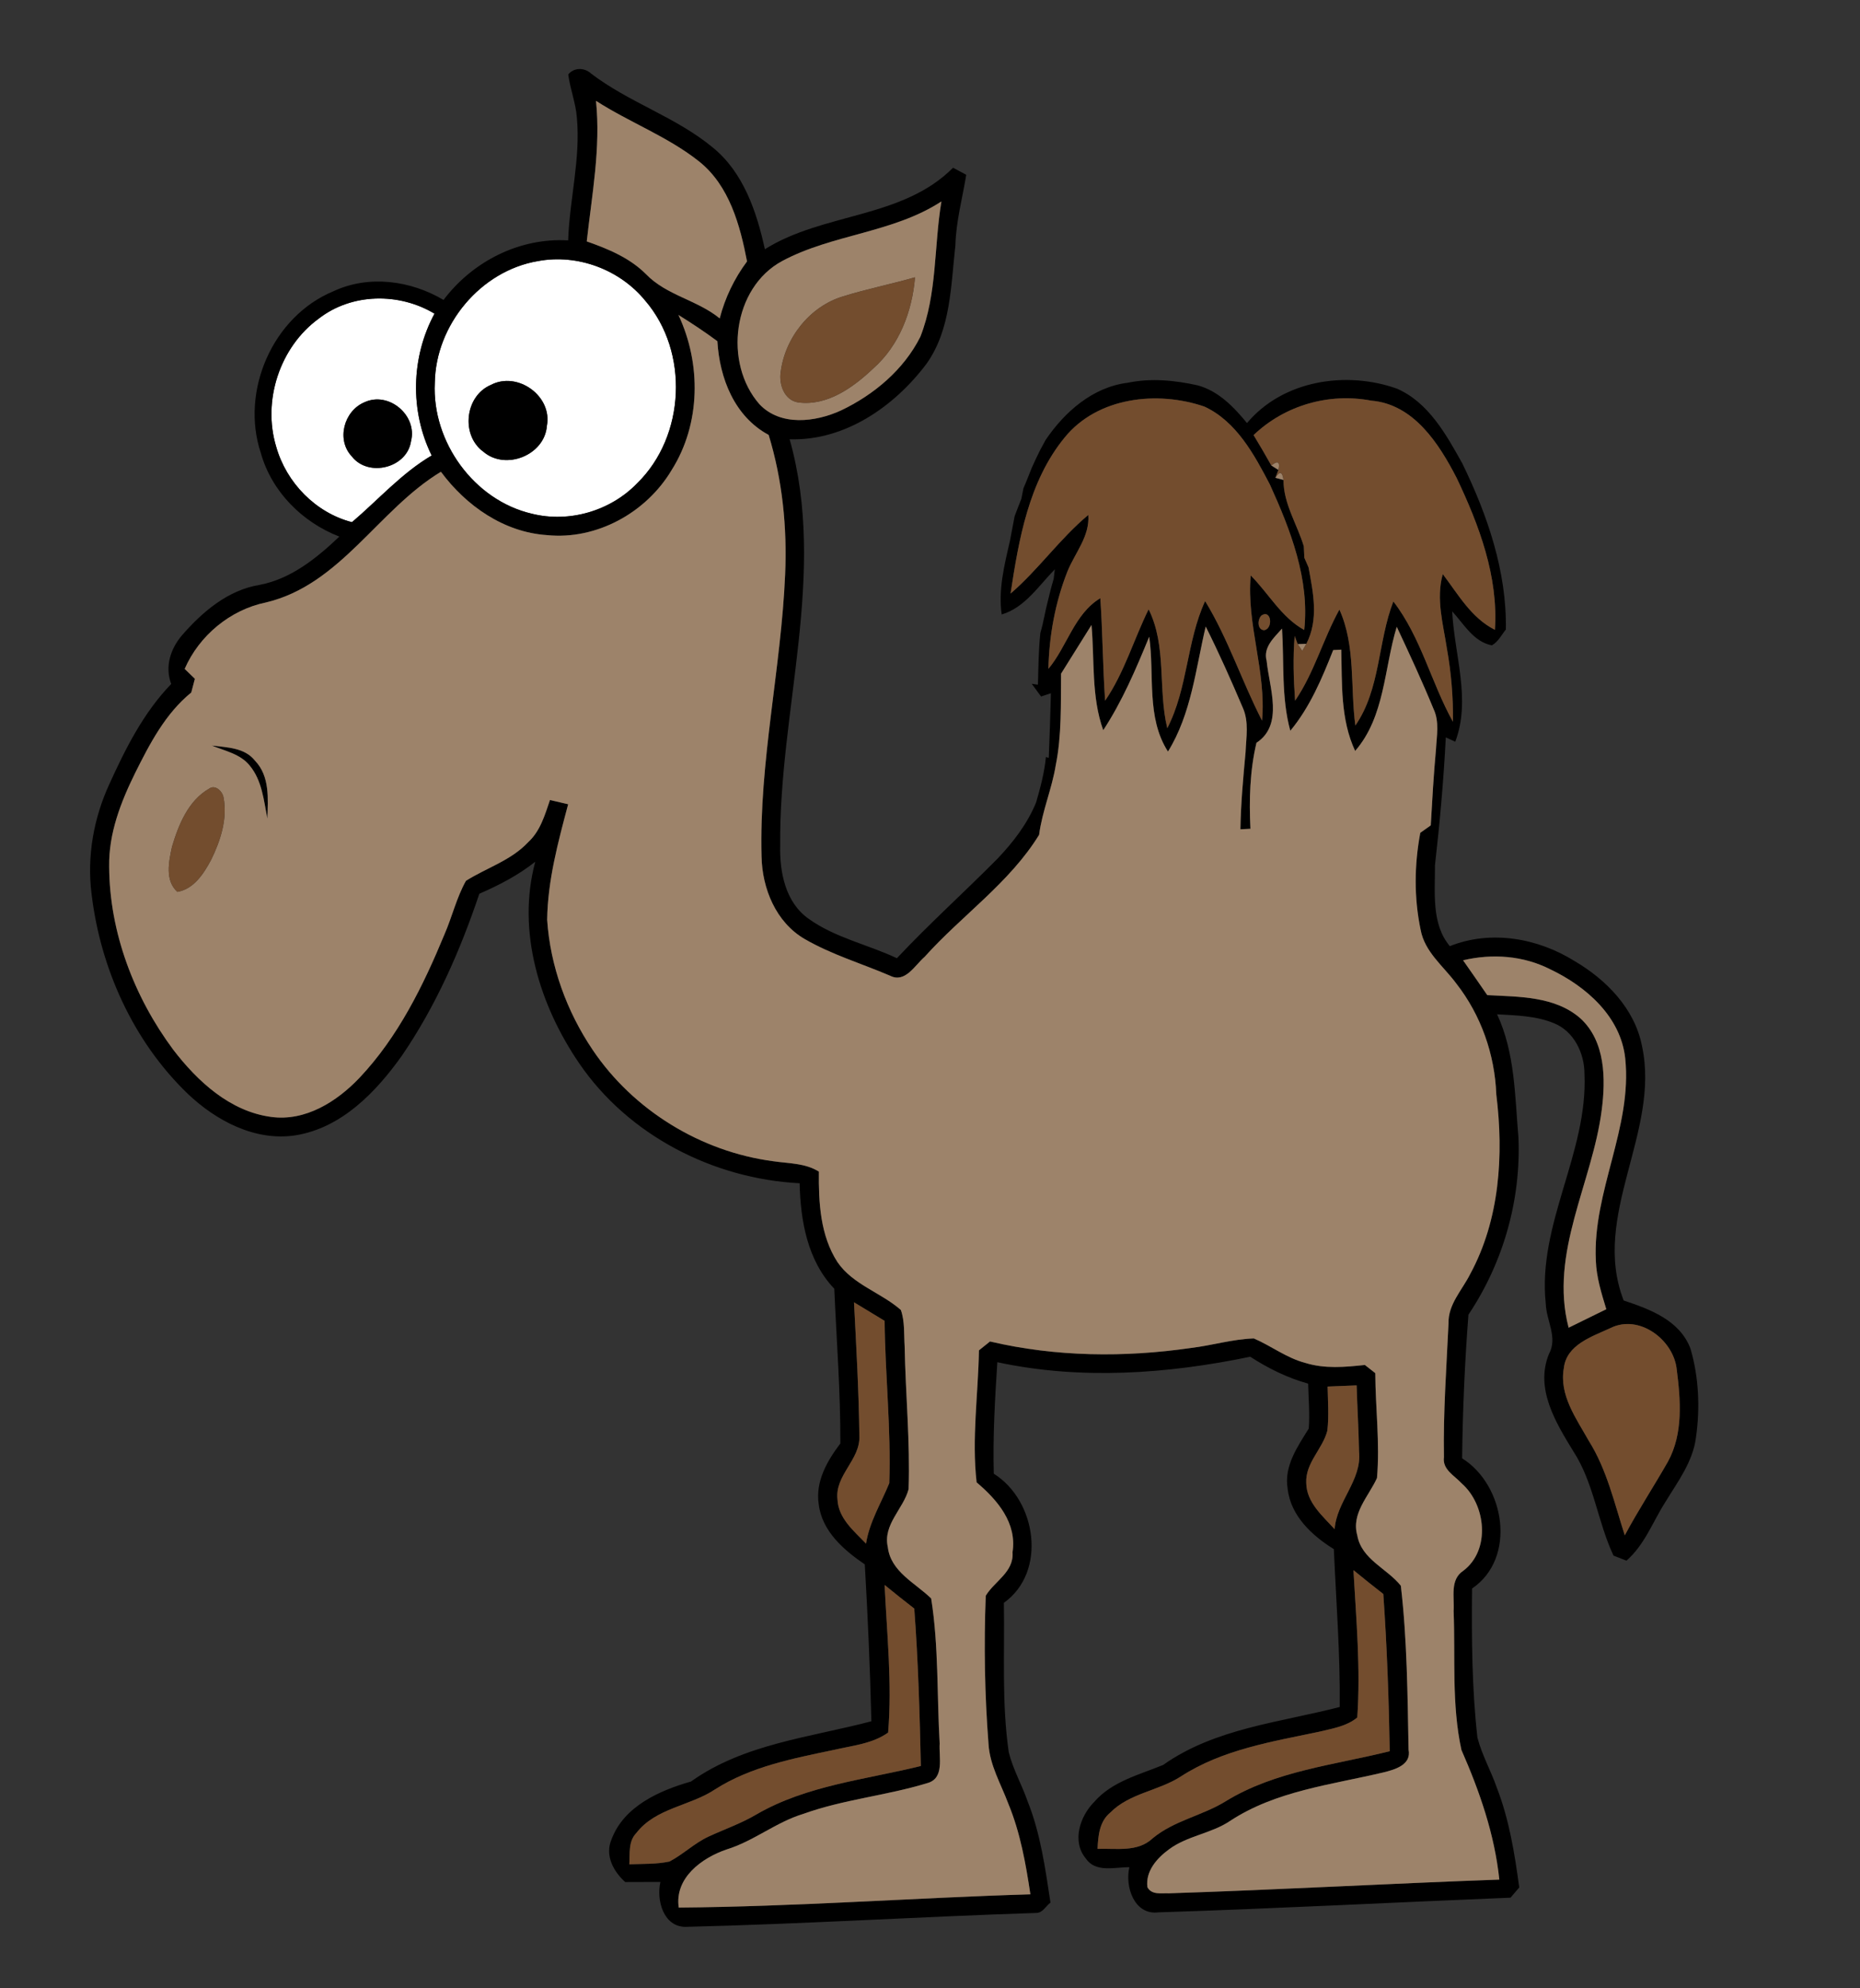 <?xml version="1.0" encoding="UTF-8" ?>
<!DOCTYPE svg PUBLIC "-//W3C//DTD SVG 1.1//EN" "http://www.w3.org/Graphics/SVG/1.1/DTD/svg11.dtd">
<svg width="350pt" height="374pt" viewBox="0 0 350 374" version="1.1" xmlns="http://www.w3.org/2000/svg">
<rect x="0" y="0" width="350" height="374" fill="#333333" stroke="none"/>
<g id="#ffffffff">
<path fill="#ffffff" opacity="1.00" d=" M 101.25 49.11 C 108.69 47.72 116.64 50.71 121.41 56.55 C 129.69 66.17 128.98 82.02 119.91 90.89 C 114.89 96.10 107.12 98.39 100.08 96.63 C 89.20 94.10 81.27 83.12 81.82 72.03 C 81.97 61.13 90.43 50.92 101.25 49.11 M 92.35 72.41 C 87.48 74.49 86.68 81.87 90.96 84.97 C 95.14 88.56 102.51 85.61 102.91 80.09 C 103.97 74.47 97.36 69.77 92.35 72.41 Z" />
<path fill="#ffffff" opacity="1.00" d=" M 59.97 59.94 C 66.18 55.11 75.10 55.00 81.76 59.00 C 77.34 67.19 77.11 77.32 81.23 85.68 C 75.56 89.02 71.19 94.01 66.23 98.22 C 59.40 96.46 53.89 90.79 51.98 84.05 C 49.34 75.39 52.64 65.28 59.97 59.94 M 68.55 75.68 C 64.71 77.31 63.25 82.73 66.20 85.85 C 69.29 89.83 76.58 88.06 77.34 83.00 C 78.59 78.14 73.15 73.52 68.55 75.68 Z" />
</g>
<g id="#000000ff">
<path fill="#000000" opacity="1.00" d=" M 106.93 14.00 C 108.02 12.65 110.01 12.70 111.23 13.84 C 118.36 19.29 127.20 22.00 134.13 27.75 C 139.91 32.44 142.39 39.86 143.93 46.88 C 154.97 39.95 169.77 41.16 179.34 31.55 C 179.96 31.88 181.20 32.55 181.82 32.88 C 181.10 37.29 179.90 41.64 179.78 46.13 C 178.92 53.69 178.94 61.93 174.37 68.39 C 168.34 76.43 158.99 82.96 148.59 82.63 C 155.69 107.85 146.57 133.54 146.81 159.00 C 146.68 164.03 147.79 169.77 152.19 172.84 C 157.16 176.40 163.30 177.66 168.77 180.24 C 174.83 173.78 181.42 167.86 187.64 161.58 C 190.63 158.46 193.31 154.97 194.96 150.96 C 195.77 148.15 196.54 145.31 196.81 142.39 L 197.35 142.56 C 197.51 138.51 197.65 134.46 197.75 130.40 C 197.29 130.55 196.36 130.86 195.90 131.01 C 195.46 130.41 194.58 129.22 194.14 128.62 C 194.43 128.67 195.02 128.75 195.31 128.79 C 195.40 125.54 195.42 122.28 195.77 119.04 C 196.37 117.06 196.65 115.00 197.19 113.00 C 197.52 111.62 197.86 110.25 198.27 108.90 C 198.34 108.30 198.41 107.70 198.49 107.09 C 195.44 110.18 192.85 114.30 188.49 115.58 C 187.83 110.94 188.98 106.34 190.02 101.85 C 190.34 100.27 190.61 98.68 190.92 97.11 C 191.33 96.01 191.76 94.92 192.19 93.83 C 192.29 93.33 192.49 92.33 192.59 91.83 C 193.15 90.58 193.62 89.29 194.14 88.02 C 194.63 86.92 195.14 85.83 195.68 84.75 C 195.94 84.26 196.46 83.29 196.72 82.81 C 200.32 77.47 205.65 72.78 212.26 71.99 C 216.61 71.08 221.10 71.54 225.39 72.49 C 229.29 73.56 232.17 76.55 234.65 79.58 C 241.41 71.52 253.28 69.71 262.86 73.10 C 268.82 75.71 272.12 81.72 275.15 87.14 C 279.89 96.85 283.55 107.49 283.36 118.41 C 282.53 119.44 281.92 120.72 280.73 121.39 C 277.28 120.73 275.46 117.38 273.26 114.99 C 273.66 123.11 276.84 131.59 273.84 139.52 C 273.39 139.32 272.51 138.90 272.06 138.70 C 271.65 146.74 270.93 154.76 270.02 162.76 C 270.05 167.83 269.31 173.81 272.82 177.97 C 280.53 174.88 289.36 176.45 296.28 180.77 C 302.27 184.28 307.62 189.74 308.98 196.77 C 312.47 212.97 299.32 228.63 305.53 244.62 C 310.50 246.28 316.10 248.33 318.11 253.71 C 319.67 259.04 319.92 264.83 319.14 270.33 C 318.58 274.91 315.73 278.67 313.40 282.49 C 311.01 286.22 309.48 290.58 306.05 293.56 C 305.44 293.32 304.22 292.85 303.62 292.61 C 300.61 286.24 299.94 278.94 296.04 272.96 C 292.74 267.57 288.81 261.18 291.47 254.68 C 293.18 251.57 290.96 248.41 290.87 245.21 C 289.27 230.26 298.83 216.86 298.15 201.99 C 298.16 198.14 296.18 194.01 292.47 192.49 C 289.08 191.07 285.33 191.00 281.71 190.79 C 285.10 198.06 285.05 206.15 285.73 213.97 C 286.22 225.74 282.86 237.51 276.32 247.29 C 275.63 256.24 275.23 265.31 275.13 274.31 C 283.21 279.35 285.43 293.09 277.00 298.80 C 276.91 308.16 276.96 317.54 278.01 326.85 C 278.86 330.11 280.55 333.08 281.66 336.26 C 283.99 342.27 285.02 348.67 285.88 355.03 C 285.33 355.66 284.78 356.30 284.24 356.95 C 262.16 357.84 240.08 359.01 217.99 359.71 C 213.43 360.30 211.64 354.84 212.52 351.22 C 209.76 351.19 206.15 352.32 204.31 349.56 C 201.64 346.36 203.23 341.60 205.91 338.93 C 209.26 335.07 214.37 333.84 218.88 331.98 C 228.63 325.08 240.85 324.00 252.10 321.08 C 252.20 311.17 251.43 301.29 250.99 291.39 C 246.87 288.83 242.85 285.11 242.30 280.02 C 241.58 275.77 244.17 272.11 246.27 268.71 C 246.49 265.90 246.22 263.07 246.16 260.26 C 242.27 259.18 238.64 257.39 235.26 255.20 C 219.65 258.44 203.36 259.60 187.67 256.23 C 187.22 263.22 186.81 270.20 187.00 277.20 C 195.03 282.21 197.08 295.67 188.90 301.49 C 189.07 310.85 188.47 320.29 189.82 329.59 C 190.61 332.79 192.28 335.70 193.36 338.80 C 195.80 344.90 196.69 351.44 197.67 357.88 C 196.80 358.51 196.23 359.79 195.04 359.82 C 173.01 360.53 151.00 361.92 128.97 362.44 C 124.80 362.41 123.49 357.36 124.27 353.99 C 122.06 353.99 119.86 354.00 117.65 354.01 C 115.43 352.02 113.78 348.99 115.07 345.99 C 117.40 339.76 124.06 336.81 130.03 335.10 C 140.01 327.99 152.45 326.81 163.97 323.77 C 163.73 313.93 163.30 304.08 162.73 294.26 C 158.76 291.55 154.66 288.01 154.06 282.94 C 153.40 278.67 155.66 274.78 158.13 271.51 C 158.17 261.79 157.41 252.11 156.99 242.41 C 151.94 237.13 150.62 229.61 150.47 222.57 C 134.21 221.73 118.27 213.58 109.01 200.04 C 101.55 189.14 97.19 175.18 100.72 162.09 C 97.53 164.62 93.92 166.50 90.20 168.11 C 86.61 178.78 82.02 189.23 75.64 198.55 C 70.77 205.40 64.31 212.14 55.63 213.55 C 48.03 214.73 40.67 210.82 35.31 205.72 C 25.06 195.85 18.88 182.12 17.22 168.07 C 16.35 161.08 17.62 153.93 20.55 147.55 C 23.61 140.80 27.02 134.03 32.22 128.65 C 30.97 125.40 32.10 121.98 34.29 119.45 C 38.11 115.06 42.91 110.99 48.83 110.02 C 54.77 108.90 59.60 104.97 63.86 100.93 C 56.89 98.24 51.11 92.47 49.08 85.21 C 45.20 73.56 51.30 59.53 62.71 54.80 C 69.35 51.67 77.27 52.74 83.46 56.42 C 88.93 49.17 97.77 44.67 106.91 45.22 C 107.17 37.50 109.27 29.87 108.55 22.12 C 108.34 19.35 107.28 16.74 106.93 14.00 M 112.15 18.97 C 113.06 27.84 111.38 36.63 110.41 45.41 C 114.43 46.82 118.47 48.49 121.54 51.55 C 125.38 55.56 131.19 56.42 135.43 59.89 C 136.43 56.01 138.18 52.38 140.57 49.17 C 139.26 42.36 137.25 34.95 131.60 30.41 C 125.68 25.69 118.48 23.05 112.15 18.97 M 147.20 49.09 C 137.86 54.11 136.10 68.31 142.93 76.06 C 146.90 80.23 153.45 79.40 158.24 77.21 C 164.43 74.27 170.09 69.53 173.19 63.33 C 176.37 55.24 175.73 46.34 177.15 37.89 C 168.04 43.83 156.66 44.03 147.20 49.09 M 101.25 49.11 C 90.43 50.92 81.97 61.13 81.82 72.03 C 81.27 83.12 89.20 94.10 100.08 96.63 C 107.12 98.39 114.89 96.10 119.91 90.89 C 128.98 82.02 129.69 66.17 121.41 56.55 C 116.64 50.71 108.69 47.72 101.25 49.11 M 59.97 59.94 C 52.64 65.28 49.34 75.39 51.98 84.05 C 53.89 90.79 59.40 96.46 66.23 98.22 C 71.19 94.01 75.56 89.02 81.23 85.68 C 77.11 77.32 77.34 67.19 81.76 59.00 C 75.10 55.00 66.18 55.11 59.97 59.94 M 127.66 59.24 C 131.98 68.42 131.87 79.73 126.39 88.41 C 121.63 96.41 112.28 101.61 102.91 100.65 C 94.80 100.11 87.70 95.13 82.97 88.74 C 71.18 95.85 64.10 109.99 50.05 113.32 C 43.33 114.69 37.48 119.55 34.75 125.82 C 35.23 126.29 36.19 127.21 36.67 127.68 C 36.50 128.32 36.16 129.62 35.99 130.26 C 31.12 134.22 28.18 139.89 25.43 145.40 C 22.72 150.89 20.44 156.78 20.54 163.00 C 20.60 175.40 25.25 187.56 32.60 197.45 C 37.17 203.41 43.29 209.06 51.02 210.09 C 57.46 210.97 63.39 207.22 67.65 202.73 C 74.91 195.05 79.65 185.40 83.65 175.72 C 85.09 172.41 85.91 168.83 87.68 165.68 C 91.56 163.23 96.19 161.85 99.40 158.40 C 101.67 156.32 102.53 153.29 103.49 150.48 C 104.63 150.74 105.77 151.01 106.91 151.28 C 105.02 158.38 103.06 165.61 102.96 173.01 C 103.54 181.72 106.64 190.23 111.51 197.46 C 119.17 208.84 131.87 216.62 145.46 218.42 C 148.37 218.86 151.50 218.75 154.09 220.38 C 154.03 226.18 154.34 232.40 157.60 237.42 C 160.51 241.66 165.78 243.12 169.52 246.41 C 170.28 248.58 170.08 250.96 170.23 253.24 C 170.39 262.20 171.28 271.16 170.97 280.12 C 169.99 283.83 166.11 286.76 167.06 291.00 C 167.61 295.66 172.23 297.74 175.22 300.67 C 176.65 309.64 176.29 318.87 176.82 327.95 C 176.64 330.49 177.82 334.55 174.43 335.42 C 166.78 337.76 158.69 338.47 151.13 341.20 C 146.02 342.75 141.84 346.31 136.73 347.88 C 132.06 349.47 126.91 353.22 127.72 358.81 C 149.79 358.64 171.83 356.98 193.89 356.32 C 193.02 350.53 191.99 344.71 189.74 339.28 C 188.36 335.58 186.24 332.05 186.01 328.02 C 185.29 318.76 185.13 309.44 185.49 300.16 C 187.13 297.41 190.82 295.72 190.53 291.97 C 191.39 286.45 187.66 282.12 183.77 278.83 C 182.83 270.60 184.07 262.26 184.21 254.00 C 184.73 253.58 185.77 252.75 186.29 252.33 C 198.69 255.24 211.60 255.37 224.18 253.54 C 228.11 253.07 231.96 251.88 235.94 251.76 C 239.22 253.17 242.12 255.45 245.62 256.36 C 249.26 257.50 253.11 257.15 256.83 256.75 C 257.32 257.14 258.30 257.90 258.79 258.29 C 258.82 264.86 259.68 271.46 259.11 278.01 C 257.56 281.45 254.23 284.67 255.40 288.79 C 256.20 293.35 261.03 295.03 263.60 298.28 C 264.79 308.48 264.86 318.81 265.05 329.08 C 265.65 332.03 262.36 332.89 260.19 333.42 C 250.45 335.72 240.05 336.88 231.49 342.50 C 227.94 344.90 223.42 345.29 219.96 347.87 C 217.71 349.51 215.52 351.98 215.91 354.98 C 216.74 356.50 218.53 356.06 219.95 356.13 C 240.68 355.46 261.40 354.29 282.13 353.55 C 281.24 345.03 278.42 336.95 275.00 329.16 C 273.13 320.61 273.87 311.72 273.53 303.03 C 273.71 300.44 272.78 297.15 275.35 295.46 C 280.53 291.55 279.62 283.03 275.04 279.02 C 273.69 277.55 271.38 276.42 271.71 274.08 C 271.56 265.70 272.18 257.32 272.57 248.95 C 272.46 245.36 275.12 242.69 276.63 239.68 C 282.22 229.40 282.97 217.27 281.56 205.86 C 281.28 198.34 278.68 190.94 274.04 185.01 C 271.64 181.75 268.08 179.08 267.32 174.88 C 266.06 168.91 266.13 162.63 267.26 156.65 C 267.76 156.30 268.74 155.60 269.23 155.25 C 269.50 150.49 269.77 145.72 270.21 140.97 C 270.34 138.44 270.89 135.75 269.75 133.35 C 267.60 128.13 265.23 123.01 262.83 117.90 C 260.44 125.71 260.61 134.80 255.00 141.25 C 252.21 135.28 252.55 128.61 252.39 122.20 C 252.01 122.22 251.25 122.26 250.87 122.28 C 248.76 127.62 246.50 133.00 242.80 137.46 C 241.08 131.19 241.66 124.65 241.24 118.24 C 239.73 119.95 237.64 121.77 238.35 124.32 C 238.83 129.32 241.63 136.30 236.43 139.72 C 235.18 145.01 235.03 150.48 235.30 155.89 L 233.41 155.99 C 233.49 151.15 233.93 146.33 234.38 141.51 C 234.49 138.71 235.05 135.74 233.85 133.10 C 231.66 127.96 229.39 122.85 226.88 117.85 C 225.00 125.81 224.18 134.26 219.78 141.37 C 215.65 134.96 217.28 126.94 216.25 119.77 C 213.77 125.81 211.20 131.87 207.60 137.35 C 205.33 131.07 205.98 124.14 205.39 117.56 C 203.49 120.62 201.58 123.67 199.66 126.72 C 199.60 132.47 199.80 138.28 198.66 143.95 C 197.94 148.39 196.11 152.56 195.53 157.03 C 189.98 166.06 180.99 172.18 173.99 179.98 C 172.17 181.54 170.34 184.97 167.51 183.54 C 162.14 181.24 156.47 179.56 151.40 176.62 C 146.00 173.47 143.42 167.14 143.30 161.10 C 142.83 143.29 146.98 125.80 147.74 108.06 C 148.13 99.21 147.23 90.29 144.64 81.81 C 138.20 78.35 135.40 71.13 134.99 64.18 C 132.62 62.42 130.16 60.80 127.66 59.24 M 200.31 82.33 C 193.59 90.54 191.71 101.46 190.16 111.65 C 195.44 107.11 199.44 101.31 204.79 96.86 C 205.09 100.90 202.27 103.99 200.85 107.52 C 198.56 113.33 197.42 119.57 197.28 125.81 C 200.81 121.60 202.15 115.47 207.05 112.52 C 207.49 118.94 207.51 125.38 207.95 131.80 C 211.57 126.52 213.33 120.31 216.14 114.61 C 219.60 121.59 217.86 129.60 219.65 136.97 C 223.53 129.46 223.26 120.68 226.77 113.06 C 231.11 120.17 233.68 128.16 237.48 135.55 C 238.32 126.32 234.52 117.46 235.35 108.24 C 238.74 111.64 241.10 116.11 245.42 118.50 C 246.46 108.94 242.84 99.70 238.97 91.16 C 236.02 85.52 232.67 79.28 226.64 76.48 C 217.78 73.45 206.51 74.67 200.31 82.33 M 235.89 81.84 C 237.03 83.72 238.15 85.63 239.23 87.56 C 239.56 87.77 240.23 88.19 240.56 88.40 L 239.99 89.87 C 240.37 89.97 241.14 90.18 241.52 90.28 C 241.50 94.73 244.09 98.61 245.34 102.76 C 245.36 103.30 245.42 104.38 245.44 104.91 C 245.64 105.37 246.03 106.27 246.23 106.72 C 247.12 111.53 248.18 116.51 245.82 121.10 C 245.41 121.12 244.60 121.15 244.19 121.16 L 243.62 119.62 C 243.28 123.68 243.41 127.75 243.70 131.80 C 247.32 126.50 248.96 120.23 252.04 114.66 C 255.13 121.53 254.06 129.20 255.04 136.47 C 259.79 129.59 259.24 120.74 262.19 113.13 C 267.39 119.87 269.30 128.39 273.40 135.76 C 273.47 131.17 273.08 126.59 272.28 122.08 C 271.58 117.43 270.17 112.67 271.49 107.99 C 274.39 111.80 276.85 116.23 281.30 118.47 C 281.97 108.48 278.34 98.80 274.11 89.92 C 270.78 83.45 266.02 76.02 258.02 75.36 C 250.06 73.85 241.75 76.24 235.89 81.84 M 237.41 115.74 C 236.61 116.43 236.52 118.44 237.86 118.54 C 239.59 118.30 239.28 114.59 237.41 115.74 M 275.31 180.63 C 276.83 182.81 278.36 184.98 279.86 187.18 C 285.85 187.51 292.65 187.36 297.43 191.59 C 302.10 195.91 302.16 202.93 301.40 208.79 C 299.65 222.49 291.50 235.64 295.17 249.74 C 297.53 248.57 299.89 247.41 302.26 246.26 C 301.35 243.27 300.40 240.25 300.29 237.10 C 299.67 224.10 307.19 212.11 305.82 199.07 C 304.98 191.23 298.46 185.53 291.72 182.33 C 286.66 179.75 280.80 179.33 275.31 180.63 M 160.70 244.96 C 161.13 253.33 161.61 261.72 161.71 270.11 C 161.91 274.56 157.07 277.49 157.59 282.02 C 157.74 285.60 160.68 287.97 162.96 290.35 C 163.61 286.26 165.80 282.74 167.34 278.98 C 167.69 268.81 166.56 258.63 166.46 248.45 C 164.54 247.29 162.62 246.12 160.70 244.96 M 303.06 249.80 C 299.60 251.41 294.76 252.91 294.27 257.35 C 293.36 262.40 296.61 266.82 298.95 270.99 C 302.37 276.42 303.78 282.75 305.74 288.79 C 308.27 284.07 311.20 279.59 313.85 274.95 C 316.76 269.66 316.25 263.34 315.51 257.57 C 314.92 251.99 308.43 247.13 303.06 249.80 M 249.82 260.81 C 249.87 263.57 250.09 266.35 249.77 269.11 C 248.89 272.55 245.61 275.17 245.80 278.95 C 245.86 282.62 248.86 285.13 251.14 287.64 C 251.52 282.34 256.31 278.43 255.73 273.03 C 255.66 268.88 255.40 264.74 255.28 260.59 C 253.45 260.66 251.63 260.74 249.82 260.81 M 254.68 295.34 C 255.20 304.55 256.04 313.84 255.40 323.06 C 253.44 324.69 250.85 325.10 248.45 325.69 C 239.46 327.59 230.05 329.06 222.19 334.16 C 218.00 336.87 212.55 337.28 208.94 340.93 C 206.88 342.60 206.64 345.31 206.53 347.77 C 210.03 347.64 214.08 348.45 216.89 345.79 C 220.94 342.42 226.29 341.53 230.70 338.78 C 240.02 333.08 251.12 332.00 261.51 329.40 C 261.34 319.53 260.99 309.67 260.30 299.83 C 258.40 298.35 256.53 296.86 254.68 295.34 M 166.46 298.13 C 166.89 307.37 167.89 316.67 167.12 325.90 C 164.15 328.01 160.41 328.34 156.97 329.14 C 149.26 330.77 141.28 332.28 134.54 336.59 C 129.82 339.73 123.39 340.06 119.74 344.79 C 118.20 346.36 118.55 348.67 118.42 350.67 C 120.94 350.57 123.50 350.68 125.98 350.15 C 128.57 348.79 130.70 346.67 133.37 345.44 C 136.37 344.06 139.51 342.97 142.36 341.28 C 151.80 335.81 162.87 334.75 173.28 332.18 C 173.06 322.30 172.78 312.42 172.04 302.57 C 170.16 301.12 168.30 299.63 166.46 298.13 Z" />
<path fill="#000000" opacity="1.00" d=" M 92.35 72.41 C 97.36 69.77 103.97 74.47 102.91 80.09 C 102.51 85.61 95.14 88.56 90.96 84.97 C 86.68 81.87 87.48 74.49 92.35 72.41 Z" />
<path fill="#000000" opacity="1.00" d=" M 68.55 75.68 C 73.15 73.52 78.59 78.14 77.34 83.00 C 76.58 88.06 69.29 89.83 66.20 85.85 C 63.25 82.73 64.71 77.31 68.55 75.68 Z" />
<path fill="#000000" opacity="1.00" d=" M 39.84 140.23 C 42.69 140.60 46.03 140.60 47.98 143.08 C 50.80 146.01 50.43 150.25 50.31 153.98 C 49.64 150.56 49.31 146.80 46.99 144.01 C 45.23 141.81 42.32 141.25 39.84 140.23 Z" />
</g>
<g id="#9d836aff">
<path fill="#9d836a" opacity="1.00" d=" M 112.15 18.97 C 118.48 23.05 125.68 25.69 131.60 30.41 C 137.25 34.95 139.26 42.36 140.57 49.17 C 138.18 52.38 136.43 56.01 135.43 59.89 C 131.19 56.42 125.38 55.56 121.54 51.55 C 118.47 48.49 114.43 46.82 110.41 45.41 C 111.38 36.63 113.06 27.84 112.15 18.97 Z" />
<path fill="#9d836a" opacity="1.00" d=" M 147.20 49.09 C 156.66 44.03 168.04 43.83 177.15 37.89 C 175.73 46.34 176.37 55.24 173.19 63.33 C 170.09 69.53 164.43 74.27 158.24 77.21 C 153.45 79.40 146.90 80.23 142.93 76.06 C 136.10 68.31 137.86 54.11 147.20 49.09 M 158.64 55.75 C 152.36 57.63 147.69 63.59 146.90 70.02 C 146.56 72.32 147.58 75.26 150.16 75.69 C 155.64 76.44 160.56 72.87 164.33 69.30 C 169.24 64.95 171.64 58.58 172.18 52.16 C 167.69 53.45 163.10 54.36 158.64 55.75 Z" />
<path fill="#9d836a" opacity="1.00" d=" M 127.66 59.24 C 130.16 60.80 132.62 62.42 134.99 64.18 C 135.40 71.13 138.20 78.35 144.64 81.81 C 147.23 90.29 148.13 99.21 147.74 108.06 C 146.98 125.80 142.83 143.29 143.30 161.10 C 143.42 167.14 146.00 173.47 151.40 176.62 C 156.47 179.56 162.14 181.24 167.51 183.54 C 170.34 184.97 172.17 181.54 173.99 179.98 C 180.99 172.18 189.98 166.06 195.53 157.03 C 196.11 152.56 197.94 148.39 198.66 143.95 C 199.80 138.28 199.60 132.47 199.66 126.72 C 201.58 123.67 203.49 120.62 205.39 117.56 C 205.98 124.14 205.33 131.07 207.60 137.35 C 211.20 131.87 213.77 125.81 216.25 119.77 C 217.28 126.94 215.65 134.96 219.78 141.37 C 224.18 134.26 225.00 125.81 226.88 117.85 C 229.39 122.85 231.66 127.96 233.85 133.10 C 235.05 135.74 234.49 138.71 234.38 141.51 C 233.93 146.33 233.49 151.15 233.41 155.99 L 235.30 155.89 C 235.03 150.48 235.18 145.01 236.43 139.72 C 241.63 136.30 238.83 129.32 238.35 124.32 C 237.64 121.77 239.73 119.95 241.24 118.24 C 241.66 124.65 241.08 131.19 242.80 137.46 C 246.50 133.00 248.76 127.62 250.87 122.28 C 251.25 122.26 252.01 122.22 252.39 122.20 C 252.55 128.61 252.21 135.28 255.00 141.25 C 260.61 134.80 260.44 125.71 262.83 117.90 C 265.23 123.01 267.60 128.13 269.75 133.35 C 270.89 135.75 270.34 138.44 270.21 140.97 C 269.77 145.72 269.50 150.49 269.23 155.25 C 268.74 155.60 267.76 156.30 267.26 156.65 C 266.13 162.63 266.06 168.91 267.32 174.88 C 268.08 179.08 271.64 181.75 274.04 185.01 C 278.68 190.94 281.28 198.34 281.56 205.86 C 282.97 217.27 282.22 229.40 276.63 239.68 C 275.12 242.69 272.46 245.36 272.57 248.95 C 272.18 257.32 271.56 265.70 271.71 274.08 C 271.38 276.42 273.69 277.55 275.04 279.02 C 279.62 283.03 280.53 291.55 275.35 295.46 C 272.78 297.15 273.71 300.44 273.53 303.03 C 273.87 311.72 273.13 320.61 275.00 329.16 C 278.42 336.95 281.24 345.03 282.13 353.55 C 261.40 354.29 240.68 355.46 219.95 356.13 C 218.53 356.06 216.74 356.50 215.91 354.98 C 215.52 351.98 217.71 349.51 219.96 347.87 C 223.42 345.29 227.94 344.90 231.49 342.50 C 240.05 336.88 250.45 335.72 260.19 333.42 C 262.36 332.89 265.65 332.03 265.05 329.08 C 264.86 318.81 264.79 308.48 263.60 298.28 C 261.03 295.03 256.20 293.35 255.40 288.79 C 254.23 284.67 257.56 281.45 259.11 278.01 C 259.68 271.46 258.82 264.86 258.79 258.29 C 258.30 257.90 257.32 257.14 256.83 256.75 C 253.11 257.15 249.26 257.50 245.62 256.36 C 242.12 255.45 239.22 253.17 235.94 251.76 C 231.96 251.88 228.11 253.07 224.18 253.54 C 211.60 255.37 198.69 255.24 186.29 252.33 C 185.77 252.75 184.73 253.58 184.21 254.00 C 184.07 262.26 182.83 270.60 183.77 278.83 C 187.66 282.12 191.39 286.45 190.53 291.97 C 190.82 295.72 187.13 297.41 185.49 300.16 C 185.13 309.44 185.29 318.76 186.01 328.02 C 186.24 332.05 188.36 335.58 189.74 339.28 C 191.99 344.71 193.02 350.53 193.89 356.32 C 171.83 356.98 149.79 358.64 127.72 358.81 C 126.91 353.22 132.06 349.47 136.73 347.88 C 141.84 346.31 146.02 342.75 151.13 341.20 C 158.69 338.47 166.78 337.76 174.43 335.42 C 177.82 334.55 176.64 330.49 176.82 327.95 C 176.29 318.87 176.65 309.64 175.22 300.67 C 172.23 297.74 167.61 295.66 167.06 291.00 C 166.11 286.76 169.99 283.83 170.97 280.12 C 171.28 271.16 170.39 262.20 170.23 253.24 C 170.08 250.96 170.28 248.58 169.52 246.41 C 165.78 243.12 160.51 241.66 157.60 237.42 C 154.34 232.40 154.03 226.18 154.09 220.38 C 151.50 218.75 148.37 218.86 145.46 218.42 C 131.87 216.62 119.17 208.84 111.51 197.46 C 106.64 190.23 103.54 181.72 102.96 173.01 C 103.06 165.61 105.02 158.38 106.91 151.28 C 105.77 151.01 104.63 150.74 103.49 150.48 C 102.53 153.29 101.67 156.32 99.40 158.40 C 96.19 161.85 91.56 163.23 87.68 165.68 C 85.91 168.83 85.09 172.41 83.65 175.72 C 79.65 185.40 74.91 195.05 67.65 202.73 C 63.39 207.22 57.46 210.97 51.02 210.09 C 43.29 209.06 37.17 203.41 32.60 197.45 C 25.25 187.56 20.60 175.40 20.54 163.00 C 20.44 156.78 22.72 150.89 25.43 145.40 C 28.18 139.89 31.12 134.22 35.99 130.26 C 36.16 129.62 36.50 128.32 36.67 127.68 C 36.19 127.21 35.23 126.29 34.75 125.82 C 37.48 119.55 43.33 114.69 50.05 113.32 C 64.10 109.99 71.18 95.85 82.97 88.74 C 87.70 95.13 94.80 100.11 102.91 100.65 C 112.28 101.61 121.63 96.41 126.39 88.41 C 131.87 79.73 131.98 68.42 127.66 59.24 M 39.84 140.23 C 42.32 141.25 45.23 141.81 46.99 144.01 C 49.31 146.80 49.64 150.56 50.31 153.98 C 50.43 150.25 50.80 146.01 47.98 143.08 C 46.03 140.60 42.69 140.60 39.84 140.23 M 39.37 148.34 C 35.42 150.58 33.59 155.15 32.36 159.29 C 31.77 162.05 30.99 165.62 33.38 167.76 C 36.50 167.22 38.35 164.31 39.73 161.73 C 41.49 158.13 42.84 154.02 42.06 149.99 C 41.87 148.86 40.50 147.51 39.37 148.34 Z" />
<path fill="#9d836a" opacity="1.00" d=" M 239.23 87.56 C 240.45 86.56 240.90 86.84 240.56 88.40 C 240.23 88.19 239.56 87.77 239.23 87.56 Z" />
<path fill="#9d836a" opacity="1.00" d=" M 239.99 89.87 C 240.80 88.54 241.31 88.68 241.52 90.28 C 241.14 90.18 240.37 89.97 239.99 89.87 Z" />
<path fill="#9d836a" opacity="1.00" d=" M 244.19 121.16 C 244.60 121.15 245.41 121.12 245.82 121.10 C 245.63 121.44 245.24 122.11 245.05 122.44 C 244.83 122.12 244.40 121.48 244.19 121.16 Z" />
<path fill="#9d836a" opacity="1.00" d=" M 275.31 180.63 C 280.80 179.33 286.66 179.75 291.72 182.33 C 298.46 185.53 304.98 191.23 305.82 199.07 C 307.19 212.11 299.67 224.10 300.29 237.10 C 300.40 240.25 301.35 243.27 302.26 246.26 C 299.89 247.41 297.53 248.57 295.17 249.74 C 291.50 235.64 299.65 222.49 301.40 208.79 C 302.16 202.93 302.10 195.91 297.43 191.59 C 292.65 187.36 285.85 187.51 279.86 187.18 C 278.36 184.98 276.83 182.81 275.31 180.63 Z" />
</g>
<g id="#734d2eff">
<path fill="#734d2e" opacity="1.00" d=" M 158.64 55.75 C 163.10 54.36 167.69 53.45 172.18 52.16 C 171.64 58.58 169.24 64.95 164.33 69.30 C 160.56 72.87 155.64 76.44 150.16 75.69 C 147.58 75.26 146.56 72.32 146.90 70.02 C 147.69 63.59 152.36 57.63 158.64 55.75 Z" />
<path fill="#734d2e" opacity="1.00" d=" M 200.31 82.33 C 206.51 74.67 217.78 73.45 226.64 76.48 C 232.67 79.28 236.02 85.52 238.97 91.16 C 242.84 99.70 246.46 108.94 245.42 118.50 C 241.10 116.11 238.74 111.64 235.35 108.24 C 234.52 117.46 238.32 126.32 237.48 135.55 C 233.68 128.16 231.11 120.17 226.77 113.06 C 223.26 120.68 223.53 129.46 219.65 136.97 C 217.86 129.60 219.60 121.59 216.14 114.61 C 213.33 120.31 211.57 126.52 207.95 131.80 C 207.51 125.38 207.49 118.94 207.05 112.52 C 202.15 115.47 200.81 121.60 197.28 125.81 C 197.42 119.57 198.56 113.33 200.85 107.52 C 202.27 103.99 205.09 100.90 204.79 96.86 C 199.44 101.31 195.44 107.11 190.16 111.65 C 191.71 101.46 193.59 90.54 200.31 82.33 Z" />
<path fill="#734d2e" opacity="1.00" d=" M 235.89 81.84 C 241.75 76.24 250.06 73.85 258.02 75.36 C 266.02 76.02 270.78 83.45 274.11 89.92 C 278.34 98.80 281.97 108.48 281.30 118.47 C 276.85 116.23 274.39 111.80 271.49 107.99 C 270.17 112.67 271.58 117.43 272.28 122.08 C 273.08 126.59 273.47 131.17 273.40 135.76 C 269.30 128.39 267.39 119.87 262.19 113.13 C 259.24 120.74 259.79 129.59 255.04 136.47 C 254.06 129.20 255.13 121.53 252.04 114.66 C 248.96 120.23 247.32 126.50 243.70 131.80 C 243.41 127.75 243.28 123.68 243.62 119.62 L 244.19 121.16 C 244.40 121.48 244.83 122.12 245.05 122.44 C 245.24 122.11 245.63 121.44 245.82 121.10 C 248.18 116.51 247.12 111.53 246.23 106.72 C 246.03 106.27 245.64 105.37 245.44 104.91 C 245.42 104.38 245.36 103.30 245.34 102.76 C 244.09 98.61 241.50 94.73 241.52 90.28 C 241.31 88.68 240.80 88.54 239.99 89.87 L 240.56 88.40 C 240.90 86.84 240.45 86.56 239.23 87.56 C 238.15 85.63 237.03 83.72 235.89 81.84 Z" />
<path fill="#734d2e" opacity="1.00" d=" M 237.41 115.74 C 239.28 114.59 239.59 118.30 237.86 118.54 C 236.52 118.44 236.61 116.43 237.41 115.74 Z" />
<path fill="#734d2e" opacity="1.00" d=" M 39.37 148.34 C 40.50 147.51 41.87 148.86 42.06 149.99 C 42.84 154.02 41.49 158.13 39.73 161.73 C 38.35 164.31 36.50 167.22 33.38 167.76 C 30.99 165.62 31.77 162.05 32.36 159.29 C 33.59 155.15 35.42 150.58 39.37 148.34 Z" />
<path fill="#734d2e" opacity="1.00" d=" M 160.70 244.96 C 162.62 246.12 164.54 247.29 166.46 248.45 C 166.56 258.63 167.69 268.81 167.34 278.98 C 165.80 282.74 163.61 286.26 162.96 290.35 C 160.68 287.97 157.74 285.60 157.59 282.02 C 157.07 277.49 161.91 274.56 161.71 270.11 C 161.61 261.72 161.13 253.33 160.70 244.96 Z" />
<path fill="#734d2e" opacity="1.00" d=" M 303.06 249.80 C 308.43 247.13 314.92 251.99 315.51 257.57 C 316.25 263.34 316.76 269.66 313.85 274.95 C 311.20 279.59 308.27 284.07 305.74 288.79 C 303.78 282.75 302.37 276.42 298.95 270.99 C 296.61 266.82 293.36 262.40 294.27 257.35 C 294.76 252.91 299.60 251.41 303.06 249.80 Z" />
<path fill="#734d2e" opacity="1.00" d=" M 249.82 260.81 C 251.63 260.74 253.45 260.66 255.28 260.59 C 255.40 264.74 255.66 268.88 255.73 273.03 C 256.31 278.43 251.52 282.34 251.14 287.64 C 248.86 285.13 245.86 282.62 245.80 278.95 C 245.61 275.17 248.89 272.55 249.77 269.11 C 250.09 266.35 249.87 263.57 249.82 260.81 Z" />
<path fill="#734d2e" opacity="1.00" d=" M 254.68 295.34 C 256.53 296.86 258.40 298.35 260.30 299.83 C 260.99 309.67 261.34 319.53 261.51 329.40 C 251.12 332.00 240.02 333.08 230.70 338.78 C 226.29 341.53 220.94 342.42 216.89 345.79 C 214.08 348.45 210.03 347.64 206.53 347.77 C 206.64 345.31 206.88 342.60 208.94 340.93 C 212.55 337.28 218.00 336.87 222.19 334.16 C 230.05 329.06 239.46 327.59 248.45 325.69 C 250.85 325.10 253.44 324.69 255.40 323.06 C 256.04 313.84 255.20 304.55 254.68 295.34 Z" />
<path fill="#734d2e" opacity="1.00" d=" M 166.46 298.13 C 168.30 299.63 170.16 301.12 172.04 302.57 C 172.78 312.42 173.06 322.30 173.28 332.18 C 162.87 334.75 151.80 335.81 142.36 341.28 C 139.51 342.97 136.37 344.06 133.37 345.44 C 130.70 346.67 128.57 348.79 125.98 350.15 C 123.50 350.68 120.94 350.57 118.42 350.67 C 118.55 348.67 118.20 346.36 119.74 344.79 C 123.39 340.06 129.82 339.73 134.54 336.59 C 141.28 332.28 149.26 330.77 156.97 329.14 C 160.41 328.34 164.15 328.01 167.12 325.90 C 167.89 316.67 166.89 307.37 166.46 298.13 Z" />
</g>
</svg>
